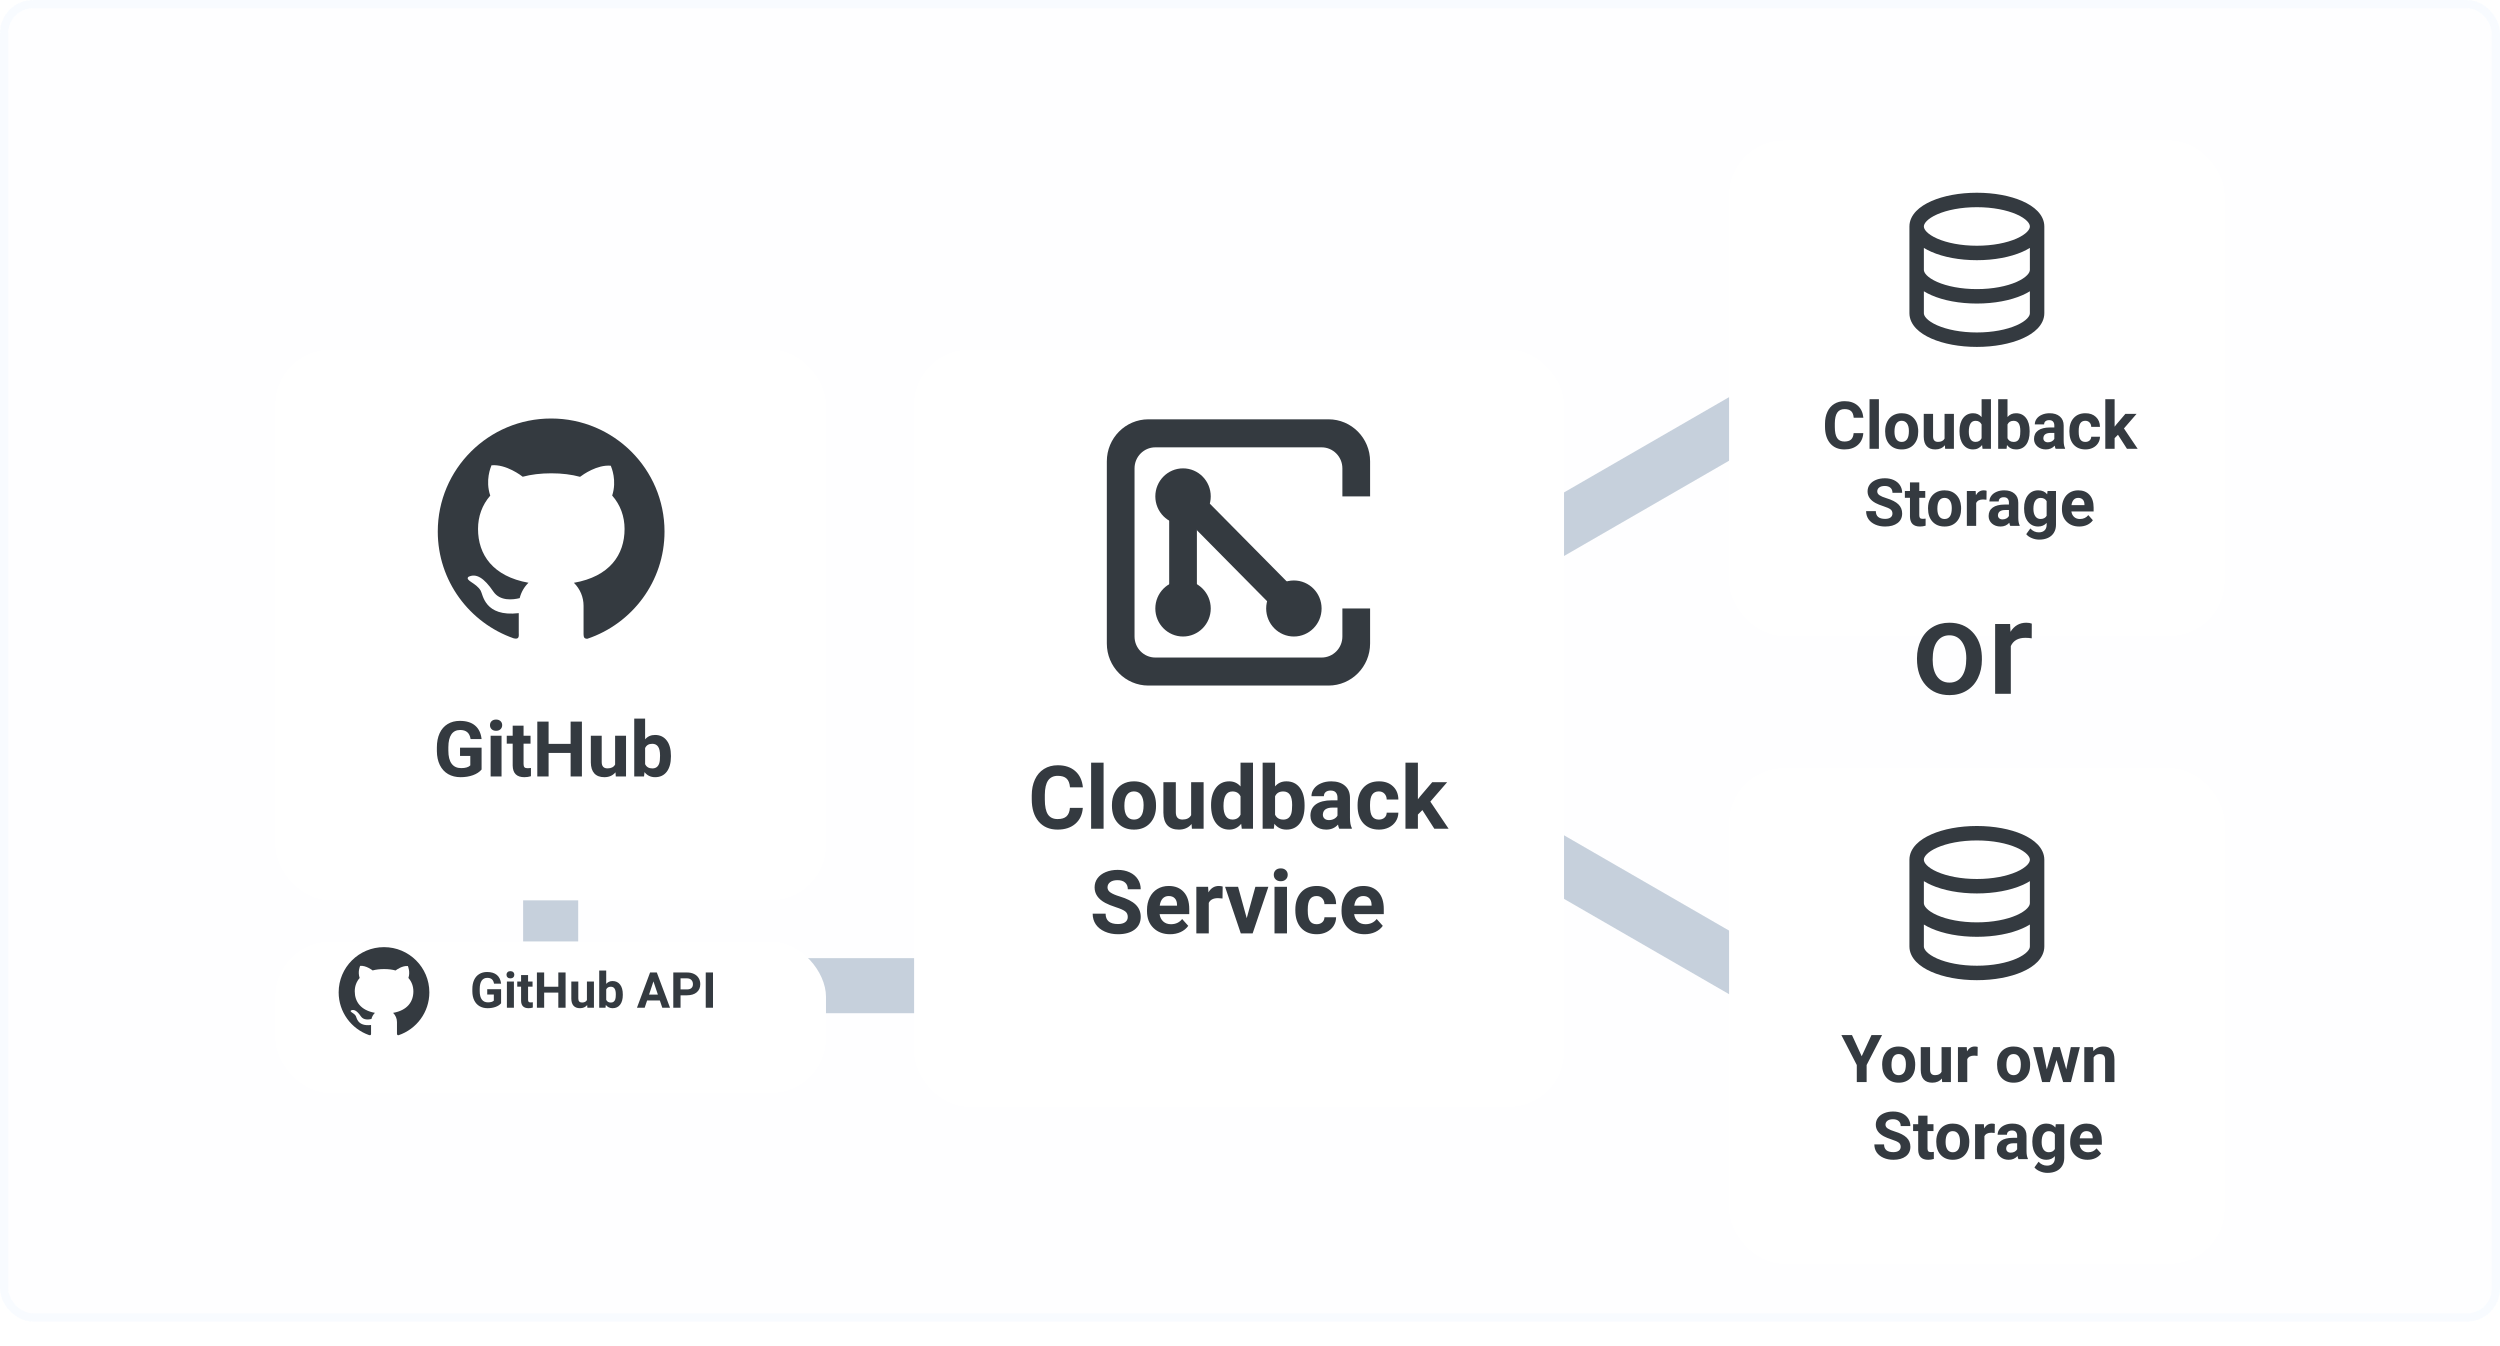 <svg width="908" height="489" viewBox="0 0 908 489" fill="none" xmlns="http://www.w3.org/2000/svg">
<rect opacity="0.25" width="908" height="480" rx="12" fill="white"/>
<g filter="url(#filter0_bi)">
<rect width="908" height="480" rx="12" fill="#F0F8FF" fill-opacity="0.1"/>
<rect x="1.5" y="1.5" width="905" height="477" rx="10.5" stroke="#F0F8FF" stroke-opacity="0.42" stroke-width="3"/>
</g>
<rect x="286" y="348.001" width="65" height="20" fill="#7B93AC" fill-opacity="0.42"/>
<rect x="557" y="297.001" width="120" height="20" transform="rotate(30 557 297.001)" fill="#7B93AC" fill-opacity="0.42"/>
<rect x="547" y="191.001" width="120" height="20" transform="rotate(-30 547 191.001)" fill="#7B93AC" fill-opacity="0.42"/>
<rect x="190" y="302.001" width="20" height="40" fill="#7B93AC" fill-opacity="0.42"/>
<g filter="url(#filter1_d)">
<rect x="628" y="264.001" width="180" height="180" rx="20" fill="white"/>
</g>
<path d="M676.168 383.626L679.719 375.938H683.562L677.961 386.813V393.001H674.387V386.813L668.785 375.938H672.641L676.168 383.626ZM683.598 386.544C683.598 385.286 683.84 384.165 684.324 383.181C684.809 382.196 685.504 381.435 686.41 380.896C687.324 380.356 688.383 380.087 689.586 380.087C691.297 380.087 692.691 380.61 693.77 381.657C694.855 382.704 695.461 384.126 695.586 385.923L695.609 386.79C695.609 388.735 695.066 390.298 693.98 391.478C692.895 392.649 691.438 393.235 689.609 393.235C687.781 393.235 686.32 392.649 685.227 391.478C684.141 390.306 683.598 388.712 683.598 386.696V386.544ZM686.984 386.79C686.984 387.993 687.211 388.915 687.664 389.556C688.117 390.188 688.766 390.505 689.609 390.505C690.43 390.505 691.07 390.192 691.531 389.567C691.992 388.935 692.223 387.927 692.223 386.544C692.223 385.364 691.992 384.45 691.531 383.802C691.07 383.153 690.422 382.829 689.586 382.829C688.758 382.829 688.117 383.153 687.664 383.802C687.211 384.442 686.984 385.438 686.984 386.79ZM705.289 391.712C704.453 392.728 703.297 393.235 701.82 393.235C700.461 393.235 699.422 392.845 698.703 392.063C697.992 391.282 697.629 390.138 697.613 388.63V380.321H701V388.513C701 389.833 701.602 390.493 702.805 390.493C703.953 390.493 704.742 390.095 705.172 389.298V380.321H708.57V393.001H705.383L705.289 391.712ZM718.25 383.497C717.789 383.435 717.383 383.403 717.031 383.403C715.75 383.403 714.91 383.837 714.512 384.704V393.001H711.125V380.321H714.324L714.418 381.833C715.098 380.669 716.039 380.087 717.242 380.087C717.617 380.087 717.969 380.138 718.297 380.239L718.25 383.497ZM725.34 386.544C725.34 385.286 725.582 384.165 726.066 383.181C726.551 382.196 727.246 381.435 728.152 380.896C729.066 380.356 730.125 380.087 731.328 380.087C733.039 380.087 734.434 380.61 735.512 381.657C736.598 382.704 737.203 384.126 737.328 385.923L737.352 386.79C737.352 388.735 736.809 390.298 735.723 391.478C734.637 392.649 733.18 393.235 731.352 393.235C729.523 393.235 728.062 392.649 726.969 391.478C725.883 390.306 725.34 388.712 725.34 386.696V386.544ZM728.727 386.79C728.727 387.993 728.953 388.915 729.406 389.556C729.859 390.188 730.508 390.505 731.352 390.505C732.172 390.505 732.812 390.192 733.273 389.567C733.734 388.935 733.965 387.927 733.965 386.544C733.965 385.364 733.734 384.45 733.273 383.802C732.812 383.153 732.164 382.829 731.328 382.829C730.5 382.829 729.859 383.153 729.406 383.802C728.953 384.442 728.727 385.438 728.727 386.79ZM750.465 388.396L752.129 380.321H755.398L752.164 393.001H749.328L746.926 385.021L744.523 393.001H741.699L738.465 380.321H741.734L743.387 388.384L745.707 380.321H748.156L750.465 388.396ZM760.203 380.321L760.309 381.786C761.215 380.653 762.43 380.087 763.953 380.087C765.297 380.087 766.297 380.481 766.953 381.271C767.609 382.06 767.945 383.239 767.961 384.81V393.001H764.574V384.892C764.574 384.173 764.418 383.653 764.105 383.333C763.793 383.005 763.273 382.841 762.547 382.841C761.594 382.841 760.879 383.247 760.402 384.06V393.001H757.016V380.321H760.203ZM690.324 416.524C690.324 415.86 690.09 415.353 689.621 415.001C689.152 414.642 688.309 414.267 687.09 413.876C685.871 413.478 684.906 413.087 684.195 412.704C682.258 411.657 681.289 410.247 681.289 408.474C681.289 407.552 681.547 406.731 682.062 406.013C682.586 405.286 683.332 404.72 684.301 404.313C685.277 403.907 686.371 403.704 687.582 403.704C688.801 403.704 689.887 403.927 690.84 404.372C691.793 404.81 692.531 405.431 693.055 406.235C693.586 407.04 693.852 407.954 693.852 408.978H690.336C690.336 408.196 690.09 407.591 689.598 407.161C689.105 406.724 688.414 406.505 687.523 406.505C686.664 406.505 685.996 406.688 685.52 407.056C685.043 407.415 684.805 407.892 684.805 408.485C684.805 409.04 685.082 409.505 685.637 409.88C686.199 410.255 687.023 410.606 688.109 410.935C690.109 411.536 691.566 412.282 692.48 413.173C693.395 414.063 693.852 415.173 693.852 416.501C693.852 417.978 693.293 419.138 692.176 419.981C691.059 420.817 689.555 421.235 687.664 421.235C686.352 421.235 685.156 420.997 684.078 420.521C683 420.036 682.176 419.376 681.605 418.54C681.043 417.704 680.762 416.735 680.762 415.634H684.289C684.289 417.517 685.414 418.458 687.664 418.458C688.5 418.458 689.152 418.29 689.621 417.954C690.09 417.61 690.324 417.134 690.324 416.524ZM700.074 405.204V408.321H702.242V410.806H700.074V417.134C700.074 417.603 700.164 417.938 700.344 418.142C700.523 418.345 700.867 418.446 701.375 418.446C701.75 418.446 702.082 418.419 702.371 418.364V420.931C701.707 421.134 701.023 421.235 700.32 421.235C697.945 421.235 696.734 420.036 696.688 417.638V410.806H694.836V408.321H696.688V405.204H700.074ZM703.25 414.544C703.25 413.286 703.492 412.165 703.977 411.181C704.461 410.196 705.156 409.435 706.062 408.896C706.977 408.356 708.035 408.087 709.238 408.087C710.949 408.087 712.344 408.61 713.422 409.657C714.508 410.704 715.113 412.126 715.238 413.923L715.262 414.79C715.262 416.735 714.719 418.298 713.633 419.478C712.547 420.649 711.09 421.235 709.262 421.235C707.434 421.235 705.973 420.649 704.879 419.478C703.793 418.306 703.25 416.712 703.25 414.696V414.544ZM706.637 414.79C706.637 415.993 706.863 416.915 707.316 417.556C707.77 418.188 708.418 418.505 709.262 418.505C710.082 418.505 710.723 418.192 711.184 417.567C711.645 416.935 711.875 415.927 711.875 414.544C711.875 413.364 711.645 412.45 711.184 411.802C710.723 411.153 710.074 410.829 709.238 410.829C708.41 410.829 707.77 411.153 707.316 411.802C706.863 412.442 706.637 413.438 706.637 414.79ZM724.473 411.497C724.012 411.435 723.605 411.403 723.254 411.403C721.973 411.403 721.133 411.837 720.734 412.704V421.001H717.348V408.321H720.547L720.641 409.833C721.32 408.669 722.262 408.087 723.465 408.087C723.84 408.087 724.191 408.138 724.52 408.239L724.473 411.497ZM733.109 421.001C732.953 420.696 732.84 420.317 732.77 419.864C731.949 420.778 730.883 421.235 729.57 421.235C728.328 421.235 727.297 420.876 726.477 420.157C725.664 419.438 725.258 418.532 725.258 417.438C725.258 416.095 725.754 415.063 726.746 414.345C727.746 413.626 729.188 413.263 731.07 413.255H732.629V412.528C732.629 411.942 732.477 411.474 732.172 411.122C731.875 410.771 731.402 410.595 730.754 410.595C730.184 410.595 729.734 410.731 729.406 411.005C729.086 411.278 728.926 411.653 728.926 412.13H725.539C725.539 411.396 725.766 410.716 726.219 410.091C726.672 409.466 727.312 408.978 728.141 408.626C728.969 408.267 729.898 408.087 730.93 408.087C732.492 408.087 733.73 408.481 734.645 409.271C735.566 410.052 736.027 411.153 736.027 412.575V418.071C736.035 419.274 736.203 420.185 736.531 420.802V421.001H733.109ZM730.309 418.646C730.809 418.646 731.27 418.536 731.691 418.317C732.113 418.091 732.426 417.79 732.629 417.415V415.235H731.363C729.668 415.235 728.766 415.821 728.656 416.993L728.645 417.192C728.645 417.614 728.793 417.962 729.09 418.235C729.387 418.509 729.793 418.646 730.309 418.646ZM738.137 414.567C738.137 412.622 738.598 411.056 739.52 409.868C740.449 408.681 741.699 408.087 743.27 408.087C744.66 408.087 745.742 408.563 746.516 409.517L746.656 408.321H749.727V420.579C749.727 421.688 749.473 422.653 748.965 423.474C748.465 424.294 747.758 424.919 746.844 425.349C745.93 425.778 744.859 425.993 743.633 425.993C742.703 425.993 741.797 425.806 740.914 425.431C740.031 425.063 739.363 424.587 738.91 424.001L740.41 421.938C741.254 422.884 742.277 423.356 743.48 423.356C744.379 423.356 745.078 423.114 745.578 422.63C746.078 422.153 746.328 421.474 746.328 420.591V419.911C745.547 420.794 744.52 421.235 743.246 421.235C741.723 421.235 740.488 420.642 739.543 419.454C738.605 418.259 738.137 416.677 738.137 414.708V414.567ZM741.523 414.813C741.523 415.962 741.754 416.864 742.215 417.521C742.676 418.169 743.309 418.493 744.113 418.493C745.145 418.493 745.883 418.106 746.328 417.333V412.001C745.875 411.228 745.145 410.841 744.137 410.841C743.324 410.841 742.684 411.173 742.215 411.837C741.754 412.501 741.523 413.493 741.523 414.813ZM758.176 421.235C756.316 421.235 754.801 420.665 753.629 419.524C752.465 418.384 751.883 416.864 751.883 414.966V414.638C751.883 413.364 752.129 412.228 752.621 411.228C753.113 410.22 753.809 409.446 754.707 408.907C755.613 408.36 756.645 408.087 757.801 408.087C759.535 408.087 760.898 408.634 761.891 409.728C762.891 410.821 763.391 412.372 763.391 414.38V415.763H755.316C755.426 416.591 755.754 417.255 756.301 417.755C756.855 418.255 757.555 418.505 758.398 418.505C759.703 418.505 760.723 418.032 761.457 417.087L763.121 418.95C762.613 419.669 761.926 420.231 761.059 420.638C760.191 421.036 759.23 421.235 758.176 421.235ZM757.789 410.829C757.117 410.829 756.57 411.056 756.148 411.509C755.734 411.962 755.469 412.61 755.352 413.454H760.062V413.185C760.047 412.435 759.844 411.856 759.453 411.45C759.062 411.036 758.508 410.829 757.789 410.829Z" fill="#343A40"/>
<g clip-path="url(#clip0)">
<path fill-rule="evenodd" clip-rule="evenodd" d="M698.75 312.251C698.75 311.785 698.953 311.138 699.737 310.326C700.532 309.496 701.809 308.632 703.587 307.848C707.146 306.283 712.239 305.251 718 305.251C723.764 305.251 728.857 306.283 732.41 307.848C734.194 308.632 735.469 309.493 736.263 310.322C737.047 311.138 737.25 311.785 737.25 312.251C737.25 312.716 737.047 313.364 736.263 314.176C735.469 315.005 734.191 315.87 732.413 316.654C728.854 318.218 723.761 319.251 718 319.251C712.236 319.251 707.143 318.218 703.59 316.654C701.806 315.87 700.532 315.009 699.737 314.179C698.953 313.364 698.75 312.716 698.75 312.251ZM693.5 312.251C693.5 310.06 694.522 308.173 695.95 306.686C697.371 305.209 699.296 304.001 701.477 303.042C705.838 301.121 711.683 300.001 718 300.001C724.317 300.001 730.163 301.121 734.527 303.042C736.704 304.001 738.629 305.212 740.05 306.682C741.478 308.173 742.5 310.06 742.5 312.251V343.751C742.5 345.942 741.478 347.828 740.05 349.316C738.629 350.793 736.704 352 734.523 352.959C730.166 354.881 724.321 356.001 718 356.001C711.683 356.001 705.838 354.881 701.477 352.959C699.296 352 697.371 350.789 695.95 349.319C694.522 347.828 693.5 345.942 693.5 343.751V312.251ZM698.75 328.001V320.035C699.594 320.56 700.51 321.036 701.477 321.459C705.838 323.381 711.683 324.501 718 324.501C724.317 324.501 730.163 323.381 734.527 321.459C735.49 321.036 736.407 320.56 737.25 320.035V328.001C737.25 328.466 737.047 329.114 736.263 329.926C735.469 330.755 734.191 331.62 732.413 332.404C728.854 333.968 723.761 335.001 718 335.001C712.236 335.001 707.143 333.968 703.59 332.404C701.806 331.62 700.532 330.759 699.737 329.929C698.953 329.114 698.75 328.466 698.75 328.001ZM698.75 335.788V343.751C698.75 344.216 698.953 344.864 699.737 345.676C700.532 346.505 701.809 347.37 703.587 348.154C707.143 349.718 712.236 350.751 718 350.751C723.764 350.751 728.857 349.718 732.41 348.154C734.194 347.37 735.469 346.509 736.263 345.679C737.047 344.864 737.25 344.216 737.25 343.751V335.788C736.407 336.313 735.49 336.786 734.527 337.209C730.163 339.131 724.317 340.251 718 340.251C711.683 340.251 705.838 339.131 701.477 337.209C700.535 336.8 699.624 336.326 698.75 335.788Z" fill="#343A40"/>
</g>
<g filter="url(#filter2_d)">
<rect x="628" y="36.001" width="180" height="180" rx="20" fill="white"/>
</g>
<path d="M676.754 157.317C676.621 159.153 675.941 160.599 674.715 161.653C673.496 162.708 671.887 163.235 669.887 163.235C667.699 163.235 665.977 162.501 664.719 161.032C663.469 159.556 662.844 157.532 662.844 154.962V153.919C662.844 152.278 663.133 150.833 663.711 149.583C664.289 148.333 665.113 147.376 666.184 146.712C667.262 146.04 668.512 145.704 669.934 145.704C671.902 145.704 673.488 146.231 674.691 147.286C675.895 148.341 676.59 149.821 676.777 151.728H673.262C673.176 150.626 672.867 149.829 672.336 149.337C671.812 148.837 671.012 148.587 669.934 148.587C668.762 148.587 667.883 149.009 667.297 149.853C666.719 150.688 666.422 151.989 666.406 153.755V155.044C666.406 156.888 666.684 158.235 667.238 159.087C667.801 159.938 668.684 160.364 669.887 160.364C670.973 160.364 671.781 160.118 672.312 159.626C672.852 159.126 673.16 158.356 673.238 157.317H676.754ZM682.414 163.001H679.016V145.001H682.414V163.001ZM684.688 156.544C684.688 155.286 684.93 154.165 685.414 153.181C685.898 152.196 686.594 151.435 687.5 150.896C688.414 150.356 689.473 150.087 690.676 150.087C692.387 150.087 693.781 150.61 694.859 151.657C695.945 152.704 696.551 154.126 696.676 155.923L696.699 156.79C696.699 158.735 696.156 160.298 695.07 161.478C693.984 162.649 692.527 163.235 690.699 163.235C688.871 163.235 687.41 162.649 686.316 161.478C685.23 160.306 684.688 158.712 684.688 156.696V156.544ZM688.074 156.79C688.074 157.993 688.301 158.915 688.754 159.556C689.207 160.188 689.855 160.505 690.699 160.505C691.52 160.505 692.16 160.192 692.621 159.567C693.082 158.935 693.312 157.927 693.312 156.544C693.312 155.364 693.082 154.45 692.621 153.802C692.16 153.153 691.512 152.829 690.676 152.829C689.848 152.829 689.207 153.153 688.754 153.802C688.301 154.442 688.074 155.438 688.074 156.79ZM706.379 161.712C705.543 162.728 704.387 163.235 702.91 163.235C701.551 163.235 700.512 162.845 699.793 162.063C699.082 161.282 698.719 160.138 698.703 158.63V150.321H702.09V158.513C702.09 159.833 702.691 160.493 703.895 160.493C705.043 160.493 705.832 160.095 706.262 159.298V150.321H709.66V163.001H706.473L706.379 161.712ZM711.688 156.567C711.688 154.591 712.129 153.017 713.012 151.845C713.902 150.673 715.117 150.087 716.656 150.087C717.891 150.087 718.91 150.548 719.715 151.47V145.001H723.113V163.001H720.055L719.891 161.653C719.047 162.708 717.961 163.235 716.633 163.235C715.141 163.235 713.941 162.649 713.035 161.478C712.137 160.298 711.688 158.661 711.688 156.567ZM715.074 156.813C715.074 158.001 715.281 158.911 715.695 159.544C716.109 160.177 716.711 160.493 717.5 160.493C718.547 160.493 719.285 160.052 719.715 159.169V154.165C719.293 153.282 718.562 152.841 717.523 152.841C715.891 152.841 715.074 154.165 715.074 156.813ZM737.164 156.778C737.164 158.81 736.73 160.396 735.863 161.536C734.996 162.669 733.785 163.235 732.23 163.235C730.855 163.235 729.758 162.708 728.938 161.653L728.785 163.001H725.738V145.001H729.125V151.458C729.906 150.544 730.934 150.087 732.207 150.087C733.754 150.087 734.965 150.657 735.84 151.798C736.723 152.931 737.164 154.528 737.164 156.591V156.778ZM733.777 156.532C733.777 155.251 733.574 154.317 733.168 153.731C732.762 153.138 732.156 152.841 731.352 152.841C730.273 152.841 729.531 153.282 729.125 154.165V159.169C729.539 160.06 730.289 160.505 731.375 160.505C732.469 160.505 733.188 159.966 733.531 158.888C733.695 158.372 733.777 157.587 733.777 156.532ZM746.609 163.001C746.453 162.696 746.34 162.317 746.27 161.864C745.449 162.778 744.383 163.235 743.07 163.235C741.828 163.235 740.797 162.876 739.977 162.157C739.164 161.438 738.758 160.532 738.758 159.438C738.758 158.095 739.254 157.063 740.246 156.345C741.246 155.626 742.688 155.263 744.57 155.255H746.129V154.528C746.129 153.942 745.977 153.474 745.672 153.122C745.375 152.771 744.902 152.595 744.254 152.595C743.684 152.595 743.234 152.731 742.906 153.005C742.586 153.278 742.426 153.653 742.426 154.13H739.039C739.039 153.396 739.266 152.716 739.719 152.091C740.172 151.466 740.812 150.978 741.641 150.626C742.469 150.267 743.398 150.087 744.43 150.087C745.992 150.087 747.23 150.481 748.145 151.271C749.066 152.052 749.527 153.153 749.527 154.575V160.071C749.535 161.274 749.703 162.185 750.031 162.802V163.001H746.609ZM743.809 160.646C744.309 160.646 744.77 160.536 745.191 160.317C745.613 160.091 745.926 159.79 746.129 159.415V157.235H744.863C743.168 157.235 742.266 157.821 742.156 158.993L742.145 159.192C742.145 159.614 742.293 159.962 742.59 160.235C742.887 160.509 743.293 160.646 743.809 160.646ZM757.402 160.505C758.027 160.505 758.535 160.333 758.926 159.989C759.316 159.646 759.52 159.188 759.535 158.618H762.711C762.703 159.478 762.469 160.267 762.008 160.985C761.547 161.696 760.914 162.251 760.109 162.649C759.312 163.04 758.43 163.235 757.461 163.235C755.648 163.235 754.219 162.661 753.172 161.513C752.125 160.356 751.602 158.763 751.602 156.731V156.509C751.602 154.556 752.121 152.997 753.16 151.833C754.199 150.669 755.625 150.087 757.438 150.087C759.023 150.087 760.293 150.54 761.246 151.446C762.207 152.345 762.695 153.544 762.711 155.044H759.535C759.52 154.388 759.316 153.856 758.926 153.45C758.535 153.036 758.02 152.829 757.379 152.829C756.59 152.829 755.992 153.118 755.586 153.696C755.188 154.267 754.988 155.196 754.988 156.485V156.837C754.988 158.142 755.188 159.079 755.586 159.649C755.984 160.22 756.59 160.505 757.402 160.505ZM769.25 157.915L768.031 159.134V163.001H764.645V145.001H768.031V154.974L768.688 154.13L771.934 150.321H776L771.418 155.606L776.398 163.001H772.508L769.25 157.915ZM687.336 186.524C687.336 185.86 687.102 185.353 686.633 185.001C686.164 184.642 685.32 184.267 684.102 183.876C682.883 183.478 681.918 183.087 681.207 182.704C679.27 181.657 678.301 180.247 678.301 178.474C678.301 177.552 678.559 176.731 679.074 176.013C679.598 175.286 680.344 174.72 681.312 174.313C682.289 173.907 683.383 173.704 684.594 173.704C685.812 173.704 686.898 173.927 687.852 174.372C688.805 174.81 689.543 175.431 690.066 176.235C690.598 177.04 690.863 177.954 690.863 178.978H687.348C687.348 178.196 687.102 177.591 686.609 177.161C686.117 176.724 685.426 176.505 684.535 176.505C683.676 176.505 683.008 176.688 682.531 177.056C682.055 177.415 681.816 177.892 681.816 178.485C681.816 179.04 682.094 179.505 682.648 179.88C683.211 180.255 684.035 180.606 685.121 180.935C687.121 181.536 688.578 182.282 689.492 183.173C690.406 184.063 690.863 185.173 690.863 186.501C690.863 187.978 690.305 189.138 689.188 189.981C688.07 190.817 686.566 191.235 684.676 191.235C683.363 191.235 682.168 190.997 681.09 190.521C680.012 190.036 679.188 189.376 678.617 188.54C678.055 187.704 677.773 186.735 677.773 185.634H681.301C681.301 187.517 682.426 188.458 684.676 188.458C685.512 188.458 686.164 188.29 686.633 187.954C687.102 187.61 687.336 187.134 687.336 186.524ZM697.086 175.204V178.321H699.254V180.806H697.086V187.134C697.086 187.603 697.176 187.938 697.355 188.142C697.535 188.345 697.879 188.446 698.387 188.446C698.762 188.446 699.094 188.419 699.383 188.364V190.931C698.719 191.134 698.035 191.235 697.332 191.235C694.957 191.235 693.746 190.036 693.699 187.638V180.806H691.848V178.321H693.699V175.204H697.086ZM700.262 184.544C700.262 183.286 700.504 182.165 700.988 181.181C701.473 180.196 702.168 179.435 703.074 178.896C703.988 178.356 705.047 178.087 706.25 178.087C707.961 178.087 709.355 178.61 710.434 179.657C711.52 180.704 712.125 182.126 712.25 183.923L712.273 184.79C712.273 186.735 711.73 188.298 710.645 189.478C709.559 190.649 708.102 191.235 706.273 191.235C704.445 191.235 702.984 190.649 701.891 189.478C700.805 188.306 700.262 186.712 700.262 184.696V184.544ZM703.648 184.79C703.648 185.993 703.875 186.915 704.328 187.556C704.781 188.188 705.43 188.505 706.273 188.505C707.094 188.505 707.734 188.192 708.195 187.567C708.656 186.935 708.887 185.927 708.887 184.544C708.887 183.364 708.656 182.45 708.195 181.802C707.734 181.153 707.086 180.829 706.25 180.829C705.422 180.829 704.781 181.153 704.328 181.802C703.875 182.442 703.648 183.438 703.648 184.79ZM721.484 181.497C721.023 181.435 720.617 181.403 720.266 181.403C718.984 181.403 718.145 181.837 717.746 182.704V191.001H714.359V178.321H717.559L717.652 179.833C718.332 178.669 719.273 178.087 720.477 178.087C720.852 178.087 721.203 178.138 721.531 178.239L721.484 181.497ZM730.121 191.001C729.965 190.696 729.852 190.317 729.781 189.864C728.961 190.778 727.895 191.235 726.582 191.235C725.34 191.235 724.309 190.876 723.488 190.157C722.676 189.438 722.27 188.532 722.27 187.438C722.27 186.095 722.766 185.063 723.758 184.345C724.758 183.626 726.199 183.263 728.082 183.255H729.641V182.528C729.641 181.942 729.488 181.474 729.184 181.122C728.887 180.771 728.414 180.595 727.766 180.595C727.195 180.595 726.746 180.731 726.418 181.005C726.098 181.278 725.938 181.653 725.938 182.13H722.551C722.551 181.396 722.777 180.716 723.23 180.091C723.684 179.466 724.324 178.978 725.152 178.626C725.98 178.267 726.91 178.087 727.941 178.087C729.504 178.087 730.742 178.481 731.656 179.271C732.578 180.052 733.039 181.153 733.039 182.575V188.071C733.047 189.274 733.215 190.185 733.543 190.802V191.001H730.121ZM727.32 188.646C727.82 188.646 728.281 188.536 728.703 188.317C729.125 188.091 729.438 187.79 729.641 187.415V185.235H728.375C726.68 185.235 725.777 185.821 725.668 186.993L725.656 187.192C725.656 187.614 725.805 187.962 726.102 188.235C726.398 188.509 726.805 188.646 727.32 188.646ZM735.148 184.567C735.148 182.622 735.609 181.056 736.531 179.868C737.461 178.681 738.711 178.087 740.281 178.087C741.672 178.087 742.754 178.563 743.527 179.517L743.668 178.321H746.738V190.579C746.738 191.688 746.484 192.653 745.977 193.474C745.477 194.294 744.77 194.919 743.855 195.349C742.941 195.778 741.871 195.993 740.645 195.993C739.715 195.993 738.809 195.806 737.926 195.431C737.043 195.063 736.375 194.587 735.922 194.001L737.422 191.938C738.266 192.884 739.289 193.356 740.492 193.356C741.391 193.356 742.09 193.114 742.59 192.63C743.09 192.153 743.34 191.474 743.34 190.591V189.911C742.559 190.794 741.531 191.235 740.258 191.235C738.734 191.235 737.5 190.642 736.555 189.454C735.617 188.259 735.148 186.677 735.148 184.708V184.567ZM738.535 184.813C738.535 185.962 738.766 186.864 739.227 187.521C739.688 188.169 740.32 188.493 741.125 188.493C742.156 188.493 742.895 188.106 743.34 187.333V182.001C742.887 181.228 742.156 180.841 741.148 180.841C740.336 180.841 739.695 181.173 739.227 181.837C738.766 182.501 738.535 183.493 738.535 184.813ZM755.188 191.235C753.328 191.235 751.812 190.665 750.641 189.524C749.477 188.384 748.895 186.864 748.895 184.966V184.638C748.895 183.364 749.141 182.228 749.633 181.228C750.125 180.22 750.82 179.446 751.719 178.907C752.625 178.36 753.656 178.087 754.812 178.087C756.547 178.087 757.91 178.634 758.902 179.728C759.902 180.821 760.402 182.372 760.402 184.38V185.763H752.328C752.438 186.591 752.766 187.255 753.312 187.755C753.867 188.255 754.566 188.505 755.41 188.505C756.715 188.505 757.734 188.032 758.469 187.087L760.133 188.95C759.625 189.669 758.938 190.231 758.07 190.638C757.203 191.036 756.242 191.235 755.188 191.235ZM754.801 180.829C754.129 180.829 753.582 181.056 753.16 181.509C752.746 181.962 752.48 182.61 752.363 183.454H757.074V183.185C757.059 182.435 756.855 181.856 756.465 181.45C756.074 181.036 755.52 180.829 754.801 180.829Z" fill="#343A40"/>
<g clip-path="url(#clip1)">
<path fill-rule="evenodd" clip-rule="evenodd" d="M698.75 82.251C698.75 81.785 698.953 81.138 699.737 80.326C700.532 79.496 701.809 78.632 703.587 77.848C707.146 76.284 712.239 75.251 718 75.251C723.764 75.251 728.857 76.284 732.41 77.848C734.194 78.632 735.469 79.493 736.263 80.323C737.047 81.138 737.25 81.785 737.25 82.251C737.25 82.716 737.047 83.364 736.263 84.176C735.469 85.005 734.191 85.87 732.413 86.654C728.854 88.219 723.761 89.251 718 89.251C712.236 89.251 707.143 88.219 703.59 86.654C701.806 85.87 700.532 85.009 699.737 84.18C698.953 83.364 698.75 82.716 698.75 82.251ZM693.5 82.251C693.5 80.06 694.522 78.174 695.95 76.686C697.371 75.209 699.296 74.001 701.477 73.043C705.838 71.121 711.683 70.001 718 70.001C724.317 70.001 730.163 71.121 734.527 73.043C736.704 74.001 738.629 75.213 740.05 76.683C741.478 78.174 742.5 80.06 742.5 82.251V113.751C742.5 115.942 741.478 117.828 740.05 119.316C738.629 120.793 736.704 122 734.523 122.959C730.166 124.881 724.321 126.001 718 126.001C711.683 126.001 705.838 124.881 701.477 122.959C699.296 122 697.371 120.789 695.95 119.319C694.522 117.828 693.5 115.942 693.5 113.751V82.251ZM698.75 98.001V90.035C699.594 90.56 700.51 91.036 701.477 91.46C705.838 93.381 711.683 94.501 718 94.501C724.317 94.501 730.163 93.381 734.527 91.46C735.49 91.036 736.407 90.56 737.25 90.035V98.001C737.25 98.466 737.047 99.114 736.263 99.926C735.469 100.755 734.191 101.62 732.413 102.404C728.854 103.968 723.761 105.001 718 105.001C712.236 105.001 707.143 103.968 703.59 102.404C701.806 101.62 700.532 100.759 699.737 99.93C698.953 99.114 698.75 98.466 698.75 98.001ZM698.75 105.788V113.751C698.75 114.216 698.953 114.864 699.737 115.676C700.532 116.505 701.809 117.37 703.587 118.154C707.143 119.718 712.236 120.751 718 120.751C723.764 120.751 728.857 119.718 732.41 118.154C734.194 117.37 735.469 116.509 736.263 115.679C737.047 114.864 737.25 114.216 737.25 113.751V105.788C736.407 106.313 735.49 106.786 734.527 107.209C730.163 109.131 724.317 110.251 718 110.251C711.683 110.251 705.838 109.131 701.477 107.209C700.535 106.8 699.624 106.326 698.75 105.788Z" fill="#343A40"/>
</g>
<g filter="url(#filter3_d)">
<rect x="332" y="112.002" width="236.056" height="275" rx="20" fill="white"/>
</g>
<path d="M429.679 190.466C435.238 190.466 439.744 185.909 439.744 180.287C439.744 174.665 435.238 170.108 429.679 170.108C424.12 170.108 419.614 174.665 419.614 180.287C419.614 185.909 424.12 190.466 429.679 190.466Z" fill="#343A40"/>
<path d="M429.679 231.183C435.238 231.183 439.744 226.626 439.744 221.004C439.744 215.382 435.238 210.825 429.679 210.825C424.12 210.825 419.614 215.382 419.614 221.004C419.614 226.626 424.12 231.183 429.679 231.183Z" fill="#343A40"/>
<path d="M469.939 231.183C475.498 231.183 480.004 226.626 480.004 221.004C480.004 215.382 475.498 210.825 469.939 210.825C464.38 210.825 459.874 215.382 459.874 221.004C459.874 226.626 464.38 231.183 469.939 231.183Z" fill="#343A40"/>
<path d="M424.646 180.287H434.711V221.004H424.646V180.287Z" fill="#343A40"/>
<path d="M424.646 182.395L431.763 175.197L472.686 216.585L465.569 223.783L424.646 182.395Z" fill="#343A40"/>
<path d="M402 167.563C402 159.13 408.759 152.294 417.098 152.294H482.52C490.858 152.294 497.618 159.13 497.618 167.563V180.287H487.553V170.108C487.553 165.891 484.173 162.473 480.004 162.473H419.614C415.445 162.473 412.065 165.891 412.065 170.108V231.183C412.065 235.4 415.445 238.818 419.614 238.818H480.004C484.173 238.818 487.553 235.4 487.553 231.183V221.004H497.618V233.728C497.618 242.161 490.858 248.997 482.52 248.997H417.098C408.759 248.997 402 242.161 402 233.728V167.563Z" fill="#343A40"/>
<path d="M393.277 293.424C393.1 295.872 392.194 297.799 390.559 299.205C388.934 300.611 386.788 301.314 384.121 301.314C381.205 301.314 378.908 300.335 377.231 298.377C375.564 296.408 374.731 293.71 374.731 290.283V288.893C374.731 286.705 375.116 284.778 375.887 283.111C376.658 281.445 377.757 280.169 379.184 279.283C380.621 278.387 382.288 277.939 384.184 277.939C386.809 277.939 388.923 278.643 390.527 280.049C392.132 281.455 393.059 283.429 393.309 285.971H388.621C388.507 284.502 388.095 283.439 387.387 282.783C386.689 282.117 385.621 281.783 384.184 281.783C382.621 281.783 381.449 282.346 380.668 283.471C379.897 284.585 379.501 286.32 379.481 288.674V290.393C379.481 292.851 379.85 294.648 380.59 295.783C381.34 296.919 382.517 297.486 384.121 297.486C385.569 297.486 386.647 297.158 387.356 296.502C388.074 295.835 388.486 294.809 388.59 293.424H393.277ZM400.824 301.002H396.293V277.002H400.824V301.002ZM403.856 292.393C403.856 290.715 404.178 289.221 404.824 287.908C405.47 286.596 406.397 285.58 407.606 284.861C408.824 284.143 410.236 283.783 411.84 283.783C414.121 283.783 415.981 284.481 417.418 285.877C418.866 287.273 419.673 289.169 419.84 291.564L419.871 292.721C419.871 295.314 419.147 297.398 417.699 298.971C416.251 300.533 414.309 301.314 411.871 301.314C409.434 301.314 407.486 300.533 406.027 298.971C404.58 297.408 403.856 295.283 403.856 292.596V292.393ZM408.371 292.721C408.371 294.325 408.673 295.554 409.277 296.408C409.882 297.252 410.746 297.674 411.871 297.674C412.965 297.674 413.819 297.257 414.434 296.424C415.048 295.58 415.356 294.236 415.356 292.393C415.356 290.82 415.048 289.601 414.434 288.736C413.819 287.872 412.955 287.439 411.84 287.439C410.736 287.439 409.882 287.872 409.277 288.736C408.673 289.59 408.371 290.919 408.371 292.721ZM432.777 299.283C431.663 300.637 430.121 301.314 428.152 301.314C426.34 301.314 424.955 300.794 423.996 299.752C423.048 298.71 422.564 297.184 422.543 295.174V284.096H427.059V295.018C427.059 296.778 427.861 297.658 429.465 297.658C430.996 297.658 432.048 297.127 432.621 296.064V284.096H437.152V301.002H432.902L432.777 299.283ZM439.856 292.424C439.856 289.788 440.444 287.689 441.621 286.127C442.809 284.564 444.428 283.783 446.481 283.783C448.126 283.783 449.486 284.398 450.559 285.627V277.002H455.09V301.002H451.012L450.793 299.205C449.668 300.611 448.22 301.314 446.449 301.314C444.46 301.314 442.861 300.533 441.652 298.971C440.455 297.398 439.856 295.215 439.856 292.424ZM444.371 292.752C444.371 294.335 444.647 295.549 445.199 296.393C445.751 297.236 446.553 297.658 447.606 297.658C449.001 297.658 449.986 297.07 450.559 295.893V289.221C449.996 288.044 449.022 287.455 447.637 287.455C445.46 287.455 444.371 289.221 444.371 292.752ZM473.824 292.705C473.824 295.413 473.246 297.528 472.09 299.049C470.934 300.559 469.319 301.314 467.246 301.314C465.413 301.314 463.949 300.611 462.856 299.205L462.652 301.002H458.59V277.002H463.106V285.611C464.147 284.393 465.517 283.783 467.215 283.783C469.277 283.783 470.892 284.544 472.059 286.064C473.236 287.575 473.824 289.705 473.824 292.455V292.705ZM469.309 292.377C469.309 290.669 469.038 289.424 468.496 288.643C467.955 287.851 467.147 287.455 466.074 287.455C464.637 287.455 463.647 288.044 463.106 289.221V295.893C463.658 297.08 464.658 297.674 466.106 297.674C467.564 297.674 468.522 296.955 468.981 295.518C469.199 294.83 469.309 293.783 469.309 292.377ZM486.418 301.002C486.21 300.596 486.059 300.09 485.965 299.486C484.871 300.705 483.449 301.314 481.699 301.314C480.043 301.314 478.668 300.835 477.574 299.877C476.491 298.919 475.949 297.71 475.949 296.252C475.949 294.46 476.611 293.085 477.934 292.127C479.267 291.169 481.189 290.684 483.699 290.674H485.777V289.705C485.777 288.924 485.574 288.299 485.168 287.83C484.772 287.361 484.142 287.127 483.277 287.127C482.517 287.127 481.918 287.309 481.481 287.674C481.053 288.038 480.84 288.538 480.84 289.174H476.324C476.324 288.195 476.626 287.288 477.231 286.455C477.835 285.622 478.689 284.971 479.793 284.502C480.897 284.023 482.137 283.783 483.512 283.783C485.595 283.783 487.246 284.309 488.465 285.361C489.694 286.403 490.309 287.872 490.309 289.768V297.096C490.319 298.7 490.543 299.913 490.981 300.736V301.002H486.418ZM482.684 297.861C483.35 297.861 483.965 297.715 484.527 297.424C485.09 297.122 485.507 296.721 485.777 296.221V293.314H484.09C481.83 293.314 480.626 294.096 480.481 295.658L480.465 295.924C480.465 296.486 480.663 296.95 481.059 297.314C481.455 297.679 481.996 297.861 482.684 297.861ZM500.809 297.674C501.642 297.674 502.319 297.445 502.84 296.986C503.361 296.528 503.632 295.919 503.652 295.158H507.887C507.876 296.304 507.564 297.356 506.949 298.314C506.335 299.262 505.491 300.002 504.418 300.533C503.356 301.054 502.178 301.314 500.887 301.314C498.47 301.314 496.564 300.549 495.168 299.018C493.772 297.476 493.074 295.351 493.074 292.643V292.346C493.074 289.742 493.767 287.663 495.152 286.111C496.538 284.559 498.439 283.783 500.856 283.783C502.97 283.783 504.663 284.387 505.934 285.596C507.215 286.794 507.866 288.393 507.887 290.393H503.652C503.632 289.518 503.361 288.809 502.84 288.268C502.319 287.715 501.632 287.439 500.777 287.439C499.725 287.439 498.928 287.825 498.387 288.596C497.856 289.356 497.59 290.596 497.59 292.314V292.783C497.59 294.523 497.856 295.773 498.387 296.533C498.918 297.294 499.725 297.674 500.809 297.674ZM516.606 294.221L514.981 295.846V301.002H510.465V277.002H514.981V290.299L515.856 289.174L520.184 284.096H525.606L519.496 291.143L526.137 301.002H520.949L516.606 294.221ZM409.606 333.033C409.606 332.148 409.293 331.471 408.668 331.002C408.043 330.523 406.918 330.023 405.293 329.502C403.668 328.971 402.382 328.45 401.434 327.939C398.85 326.544 397.559 324.663 397.559 322.299C397.559 321.07 397.902 319.976 398.59 319.018C399.288 318.049 400.283 317.294 401.574 316.752C402.876 316.21 404.335 315.939 405.949 315.939C407.574 315.939 409.022 316.236 410.293 316.83C411.564 317.413 412.548 318.242 413.246 319.314C413.955 320.387 414.309 321.606 414.309 322.971H409.621C409.621 321.929 409.293 321.122 408.637 320.549C407.981 319.965 407.059 319.674 405.871 319.674C404.725 319.674 403.835 319.919 403.199 320.408C402.564 320.887 402.246 321.523 402.246 322.314C402.246 323.054 402.616 323.674 403.356 324.174C404.106 324.674 405.205 325.143 406.652 325.58C409.319 326.382 411.262 327.377 412.481 328.564C413.699 329.752 414.309 331.231 414.309 333.002C414.309 334.971 413.564 336.518 412.074 337.643C410.585 338.757 408.58 339.314 406.059 339.314C404.309 339.314 402.715 338.997 401.277 338.361C399.84 337.715 398.741 336.835 397.981 335.721C397.231 334.606 396.856 333.314 396.856 331.846H401.559C401.559 334.356 403.059 335.611 406.059 335.611C407.173 335.611 408.043 335.387 408.668 334.939C409.293 334.481 409.606 333.846 409.606 333.033ZM424.981 339.314C422.501 339.314 420.481 338.554 418.918 337.033C417.366 335.512 416.59 333.486 416.59 330.955V330.518C416.59 328.82 416.918 327.304 417.574 325.971C418.231 324.627 419.158 323.596 420.356 322.877C421.564 322.148 422.939 321.783 424.481 321.783C426.793 321.783 428.611 322.512 429.934 323.971C431.267 325.429 431.934 327.497 431.934 330.174V332.018H421.168C421.314 333.122 421.751 334.007 422.481 334.674C423.22 335.34 424.152 335.674 425.277 335.674C427.017 335.674 428.376 335.044 429.356 333.783L431.574 336.268C430.897 337.226 429.981 337.976 428.824 338.518C427.668 339.049 426.387 339.314 424.981 339.314ZM424.465 325.439C423.569 325.439 422.84 325.742 422.277 326.346C421.725 326.95 421.371 327.814 421.215 328.939H427.496V328.58C427.475 327.58 427.205 326.809 426.684 326.268C426.163 325.715 425.423 325.439 424.465 325.439ZM444.012 326.33C443.397 326.247 442.856 326.205 442.387 326.205C440.678 326.205 439.559 326.783 439.027 327.939V339.002H434.512V322.096H438.777L438.902 324.111C439.809 322.559 441.064 321.783 442.668 321.783C443.168 321.783 443.637 321.851 444.074 321.986L444.012 326.33ZM452.809 333.486L455.949 322.096H460.668L454.965 339.002H450.652L444.949 322.096H449.668L452.809 333.486ZM467.434 339.002H462.902V322.096H467.434V339.002ZM462.637 317.721C462.637 317.044 462.861 316.486 463.309 316.049C463.767 315.611 464.387 315.393 465.168 315.393C465.939 315.393 466.553 315.611 467.012 316.049C467.47 316.486 467.699 317.044 467.699 317.721C467.699 318.408 467.465 318.971 466.996 319.408C466.538 319.846 465.928 320.064 465.168 320.064C464.408 320.064 463.793 319.846 463.324 319.408C462.866 318.971 462.637 318.408 462.637 317.721ZM478.199 335.674C479.033 335.674 479.71 335.445 480.231 334.986C480.751 334.528 481.022 333.919 481.043 333.158H485.277C485.267 334.304 484.955 335.356 484.34 336.314C483.725 337.262 482.882 338.002 481.809 338.533C480.746 339.054 479.569 339.314 478.277 339.314C475.861 339.314 473.955 338.549 472.559 337.018C471.163 335.476 470.465 333.351 470.465 330.643V330.346C470.465 327.742 471.158 325.663 472.543 324.111C473.928 322.559 475.83 321.783 478.246 321.783C480.361 321.783 482.053 322.387 483.324 323.596C484.606 324.794 485.257 326.393 485.277 328.393H481.043C481.022 327.518 480.751 326.809 480.231 326.268C479.71 325.715 479.022 325.439 478.168 325.439C477.116 325.439 476.319 325.825 475.777 326.596C475.246 327.356 474.981 328.596 474.981 330.314V330.783C474.981 332.523 475.246 333.773 475.777 334.533C476.309 335.294 477.116 335.674 478.199 335.674ZM495.637 339.314C493.158 339.314 491.137 338.554 489.574 337.033C488.022 335.512 487.246 333.486 487.246 330.955V330.518C487.246 328.82 487.574 327.304 488.231 325.971C488.887 324.627 489.814 323.596 491.012 322.877C492.22 322.148 493.595 321.783 495.137 321.783C497.449 321.783 499.267 322.512 500.59 323.971C501.923 325.429 502.59 327.497 502.59 330.174V332.018H491.824C491.97 333.122 492.408 334.007 493.137 334.674C493.876 335.34 494.809 335.674 495.934 335.674C497.673 335.674 499.033 335.044 500.012 333.783L502.231 336.268C501.553 337.226 500.637 337.976 499.481 338.518C498.324 339.049 497.043 339.314 495.637 339.314ZM495.121 325.439C494.225 325.439 493.496 325.742 492.934 326.346C492.382 326.95 492.027 327.814 491.871 328.939H498.152V328.58C498.132 327.58 497.861 326.809 497.34 326.268C496.819 325.715 496.08 325.439 495.121 325.439Z" fill="#343A40"/>
<g filter="url(#filter4_d)">
<rect x="100" y="112.001" width="200" height="200" rx="20" fill="white"/>
</g>
<path d="M200.181 152.001C177.428 151.992 159 170.371 159 193.057C159 210.996 170.528 226.245 186.583 231.845C188.745 232.387 188.414 230.853 188.414 229.807V222.692C175.929 224.152 175.423 215.907 174.586 214.53C172.893 211.648 168.89 210.913 170.087 209.536C172.929 208.076 175.828 209.903 179.186 214.852C181.615 218.441 186.353 217.835 188.754 217.239C189.279 215.081 190.401 213.153 191.947 211.657C179.011 209.343 173.619 201.466 173.619 192.102C173.619 187.558 175.119 183.38 178.063 180.011C176.186 174.457 178.238 169.701 178.514 168.994C183.86 168.517 189.417 172.813 189.849 173.153C192.885 172.336 196.354 171.905 200.236 171.905C204.137 171.905 207.615 172.354 210.679 173.181C211.718 172.391 216.871 168.701 221.839 169.15C222.106 169.857 224.111 174.503 222.345 179.984C225.326 183.362 226.844 187.576 226.844 192.13C226.844 201.512 221.416 209.398 208.443 211.675C209.554 212.765 210.436 214.066 211.038 215.5C211.64 216.935 211.95 218.474 211.948 220.029V230.358C212.022 231.184 211.948 232.001 213.328 232.001C229.622 226.52 241.353 211.161 241.353 193.066C241.353 170.371 222.915 152.001 200.181 152.001Z" fill="#343A40"/>
<path d="M174.914 279.485C174.176 280.369 173.132 281.058 171.783 281.55C170.434 282.033 168.939 282.274 167.299 282.274C165.576 282.274 164.063 281.901 162.76 281.153C161.465 280.397 160.463 279.303 159.752 277.872C159.05 276.441 158.69 274.759 158.672 272.827V271.474C158.672 269.487 159.005 267.769 159.67 266.319C160.344 264.861 161.311 263.749 162.568 262.983C163.835 262.209 165.316 261.821 167.012 261.821C169.372 261.821 171.218 262.386 172.549 263.517C173.88 264.638 174.668 266.274 174.914 268.425H170.922C170.74 267.285 170.334 266.451 169.705 265.923C169.085 265.394 168.229 265.13 167.135 265.13C165.74 265.13 164.678 265.654 163.949 266.702C163.22 267.75 162.851 269.309 162.842 271.378V272.649C162.842 274.737 163.238 276.313 164.031 277.38C164.824 278.446 165.986 278.979 167.518 278.979C169.058 278.979 170.156 278.651 170.812 277.995V274.563H167.08V271.542H174.914V279.485ZM182.16 282.001H178.195V267.208H182.16V282.001ZM177.963 263.38C177.963 262.787 178.159 262.3 178.551 261.917C178.952 261.534 179.494 261.343 180.178 261.343C180.852 261.343 181.39 261.534 181.791 261.917C182.192 262.3 182.393 262.787 182.393 263.38C182.393 263.981 182.188 264.474 181.777 264.856C181.376 265.239 180.843 265.431 180.178 265.431C179.512 265.431 178.975 265.239 178.564 264.856C178.163 264.474 177.963 263.981 177.963 263.38ZM190.158 263.571V267.208H192.688V270.106H190.158V277.489C190.158 278.036 190.263 278.428 190.473 278.665C190.682 278.902 191.083 279.021 191.676 279.021C192.113 279.021 192.501 278.989 192.838 278.925V281.919C192.063 282.156 191.266 282.274 190.445 282.274C187.674 282.274 186.262 280.875 186.207 278.077V270.106H184.047V267.208H186.207V263.571H190.158ZM211.35 282.001H207.248V273.47H199.25V282.001H195.148V262.095H199.25V270.161H207.248V262.095H211.35V282.001ZM223.545 280.497C222.57 281.682 221.221 282.274 219.498 282.274C217.912 282.274 216.7 281.819 215.861 280.907C215.032 279.996 214.608 278.66 214.59 276.901V267.208H218.541V276.765C218.541 278.305 219.243 279.075 220.646 279.075C221.986 279.075 222.907 278.61 223.408 277.681V267.208H227.373V282.001H223.654L223.545 280.497ZM243.684 274.741C243.684 277.111 243.178 278.961 242.166 280.292C241.154 281.614 239.742 282.274 237.928 282.274C236.324 282.274 235.043 281.659 234.086 280.429L233.908 282.001H230.354V261.001H234.305V268.534C235.216 267.468 236.415 266.935 237.9 266.935C239.705 266.935 241.118 267.6 242.139 268.931C243.169 270.252 243.684 272.116 243.684 274.522V274.741ZM239.732 274.454C239.732 272.959 239.495 271.87 239.021 271.187C238.548 270.494 237.841 270.147 236.902 270.147C235.645 270.147 234.779 270.662 234.305 271.692V277.53C234.788 278.569 235.663 279.089 236.93 279.089C238.206 279.089 239.044 278.46 239.445 277.202C239.637 276.601 239.732 275.685 239.732 274.454Z" fill="#343A40"/>
<g filter="url(#filter5_d)">
<rect x="100" y="332.002" width="200" height="55" rx="20" fill="white"/>
</g>
<path d="M139.472 344.002C130.371 343.998 123 351.35 123 360.424C123 367.6 127.611 373.699 134.033 375.94C134.898 376.156 134.765 375.543 134.765 375.124V372.278C129.772 372.862 129.569 369.564 129.234 369.014C128.557 367.861 126.956 367.567 127.435 367.016C128.572 366.432 129.731 367.163 131.074 369.142C132.046 370.578 133.941 370.336 134.902 370.097C135.111 369.234 135.56 368.463 136.179 367.864C131.004 366.939 128.848 363.788 128.848 360.042C128.848 358.225 129.448 356.554 130.625 355.206C129.875 352.984 130.695 351.082 130.806 350.799C132.944 350.608 135.167 352.327 135.34 352.463C136.554 352.136 137.941 351.963 139.495 351.963C141.055 351.963 142.446 352.143 143.671 352.474C144.087 352.158 146.148 350.682 148.136 350.862C148.242 351.144 149.045 353.003 148.338 355.195C149.53 356.546 150.138 358.232 150.138 360.053C150.138 363.806 147.966 366.961 142.777 367.872C143.222 368.308 143.575 368.828 143.815 369.402C144.056 369.975 144.18 370.591 144.179 371.213V375.345C144.209 375.675 144.179 376.002 144.731 376.002C151.249 373.81 155.941 367.666 155.941 360.428C155.941 351.35 148.566 344.002 139.472 344.002Z" fill="#343A40"/>
<path d="M181.996 364.385C181.521 364.953 180.851 365.396 179.983 365.712C179.116 366.022 178.155 366.178 177.101 366.178C175.993 366.178 175.021 365.938 174.183 365.457C173.351 364.971 172.706 364.268 172.249 363.348C171.798 362.428 171.566 361.347 171.555 360.104V359.234C171.555 357.957 171.769 356.853 172.196 355.921C172.63 354.983 173.251 354.269 174.06 353.776C174.874 353.278 175.826 353.029 176.916 353.029C178.434 353.029 179.62 353.393 180.476 354.119C181.331 354.84 181.838 355.892 181.996 357.274H179.43C179.312 356.542 179.052 356.006 178.647 355.666C178.249 355.326 177.698 355.156 176.995 355.156C176.099 355.156 175.416 355.493 174.947 356.167C174.479 356.841 174.241 357.843 174.235 359.173V359.99C174.235 361.332 174.49 362.346 175 363.031C175.51 363.717 176.257 364.06 177.241 364.06C178.231 364.06 178.938 363.849 179.359 363.427V361.221H176.96V359.278H181.996V364.385ZM186.654 366.002H184.105V356.492H186.654V366.002ZM183.956 354.031C183.956 353.65 184.082 353.337 184.334 353.091C184.592 352.845 184.94 352.722 185.38 352.722C185.813 352.722 186.159 352.845 186.417 353.091C186.675 353.337 186.804 353.65 186.804 354.031C186.804 354.418 186.672 354.734 186.408 354.98C186.15 355.227 185.808 355.35 185.38 355.35C184.952 355.35 184.606 355.227 184.343 354.98C184.085 354.734 183.956 354.418 183.956 354.031ZM191.796 354.154V356.492H193.422V358.355H191.796V363.102C191.796 363.453 191.863 363.705 191.998 363.857C192.133 364.01 192.391 364.086 192.771 364.086C193.053 364.086 193.302 364.065 193.519 364.024V365.949C193.021 366.102 192.508 366.178 191.98 366.178C190.199 366.178 189.291 365.278 189.256 363.479V358.355H187.867V356.492H189.256V354.154H191.796ZM205.419 366.002H202.782V360.518H197.641V366.002H195.004V353.205H197.641V358.391H202.782V353.205H205.419V366.002ZM213.259 365.035C212.632 365.797 211.765 366.178 210.657 366.178C209.638 366.178 208.858 365.885 208.319 365.299C207.786 364.713 207.514 363.854 207.502 362.724V356.492H210.042V362.636C210.042 363.626 210.493 364.121 211.396 364.121C212.257 364.121 212.849 363.822 213.171 363.225V356.492H215.72V366.002H213.329L213.259 365.035ZM226.205 361.335C226.205 362.858 225.88 364.048 225.229 364.903C224.579 365.753 223.671 366.178 222.505 366.178C221.474 366.178 220.65 365.782 220.035 364.991L219.921 366.002H217.636V352.502H220.176V357.345C220.762 356.659 221.532 356.316 222.487 356.316C223.647 356.316 224.556 356.744 225.212 357.6C225.874 358.449 226.205 359.647 226.205 361.194V361.335ZM223.665 361.15C223.665 360.189 223.513 359.489 223.208 359.05C222.903 358.604 222.449 358.382 221.846 358.382C221.037 358.382 220.48 358.713 220.176 359.375V363.128C220.486 363.796 221.049 364.13 221.863 364.13C222.684 364.13 223.223 363.726 223.48 362.917C223.604 362.53 223.665 361.941 223.665 361.15ZM239.652 363.365H235.029L234.15 366.002H231.347L236.11 353.205H238.554L243.344 366.002H240.54L239.652 363.365ZM235.741 361.229H238.94L237.332 356.439L235.741 361.229ZM247.176 361.493V366.002H244.539V353.205H249.531C250.492 353.205 251.336 353.381 252.062 353.732C252.795 354.084 253.357 354.585 253.75 355.235C254.143 355.88 254.339 356.615 254.339 357.441C254.339 358.695 253.908 359.686 253.047 360.412C252.191 361.133 251.005 361.493 249.487 361.493H247.176ZM247.176 359.357H249.531C250.229 359.357 250.759 359.193 251.122 358.865C251.491 358.537 251.676 358.068 251.676 357.459C251.676 356.832 251.491 356.325 251.122 355.938C250.753 355.552 250.243 355.353 249.593 355.341H247.176V359.357ZM258.962 366.002H256.325V353.205H258.962V366.002Z" fill="#343A40"/>
<path d="M696.25 239.086C696.25 236.602 696.742 234.367 697.727 232.383C698.711 230.383 700.094 228.852 701.875 227.789C703.656 226.711 705.703 226.172 708.016 226.172C711.438 226.172 714.211 227.273 716.336 229.477C718.477 231.68 719.633 234.602 719.805 238.242L719.828 239.578C719.828 242.078 719.344 244.312 718.375 246.281C717.422 248.25 716.047 249.773 714.25 250.852C712.469 251.93 710.406 252.469 708.062 252.469C704.484 252.469 701.617 251.281 699.461 248.906C697.32 246.516 696.25 243.336 696.25 239.367V239.086ZM701.945 239.578C701.945 242.188 702.484 244.234 703.562 245.719C704.641 247.188 706.141 247.922 708.062 247.922C709.984 247.922 711.477 247.172 712.539 245.672C713.617 244.172 714.156 241.977 714.156 239.086C714.156 236.523 713.602 234.492 712.492 232.992C711.398 231.492 709.906 230.742 708.016 230.742C706.156 230.742 704.68 231.484 703.586 232.969C702.492 234.438 701.945 236.641 701.945 239.578ZM737.922 231.844C737.172 231.719 736.398 231.656 735.602 231.656C732.992 231.656 731.234 232.656 730.328 234.656V252H724.633V226.641H730.07L730.211 229.477C731.586 227.273 733.492 226.172 735.93 226.172C736.742 226.172 737.414 226.281 737.945 226.5L737.922 231.844Z" fill="#343A40"/>
<defs>
<filter id="filter0_bi" x="-30" y="-30" width="968" height="540" filterUnits="userSpaceOnUse" color-interpolation-filters="sRGB">
<feFlood flood-opacity="0" result="BackgroundImageFix"/>
<feGaussianBlur in="BackgroundImage" stdDeviation="15"/>
<feComposite in2="SourceAlpha" operator="in" result="effect1_backgroundBlur"/>
<feBlend mode="normal" in="SourceGraphic" in2="effect1_backgroundBlur" result="shape"/>
<feColorMatrix in="SourceAlpha" type="matrix" values="0 0 0 0 0 0 0 0 0 0 0 0 0 0 0 0 0 0 127 0" result="hardAlpha"/>
<feOffset/>
<feGaussianBlur stdDeviation="10"/>
<feComposite in2="hardAlpha" operator="arithmetic" k2="-1" k3="1"/>
<feColorMatrix type="matrix" values="0 0 0 0 1 0 0 0 0 1 0 0 0 0 1 0 0 0 1 0"/>
<feBlend mode="normal" in2="shape" result="effect2_innerShadow"/>
</filter>
<filter id="filter1_d" x="598" y="249.001" width="240" height="240" filterUnits="userSpaceOnUse" color-interpolation-filters="sRGB">
<feFlood flood-opacity="0" result="BackgroundImageFix"/>
<feColorMatrix in="SourceAlpha" type="matrix" values="0 0 0 0 0 0 0 0 0 0 0 0 0 0 0 0 0 0 127 0"/>
<feMorphology radius="20" operator="erode" in="SourceAlpha" result="effect1_dropShadow"/>
<feOffset dy="15"/>
<feGaussianBlur stdDeviation="25"/>
<feColorMatrix type="matrix" values="0 0 0 0 0.482 0 0 0 0 0.576 0 0 0 0 0.675 0 0 0 0.42 0"/>
<feBlend mode="normal" in2="BackgroundImageFix" result="effect1_dropShadow"/>
<feBlend mode="normal" in="SourceGraphic" in2="effect1_dropShadow" result="shape"/>
</filter>
<filter id="filter2_d" x="598" y="21.001" width="240" height="240" filterUnits="userSpaceOnUse" color-interpolation-filters="sRGB">
<feFlood flood-opacity="0" result="BackgroundImageFix"/>
<feColorMatrix in="SourceAlpha" type="matrix" values="0 0 0 0 0 0 0 0 0 0 0 0 0 0 0 0 0 0 127 0"/>
<feMorphology radius="20" operator="erode" in="SourceAlpha" result="effect1_dropShadow"/>
<feOffset dy="15"/>
<feGaussianBlur stdDeviation="25"/>
<feColorMatrix type="matrix" values="0 0 0 0 0.482 0 0 0 0 0.576 0 0 0 0 0.675 0 0 0 0.42 0"/>
<feBlend mode="normal" in2="BackgroundImageFix" result="effect1_dropShadow"/>
<feBlend mode="normal" in="SourceGraphic" in2="effect1_dropShadow" result="shape"/>
</filter>
<filter id="filter3_d" x="302" y="97.002" width="296.056" height="335" filterUnits="userSpaceOnUse" color-interpolation-filters="sRGB">
<feFlood flood-opacity="0" result="BackgroundImageFix"/>
<feColorMatrix in="SourceAlpha" type="matrix" values="0 0 0 0 0 0 0 0 0 0 0 0 0 0 0 0 0 0 127 0"/>
<feMorphology radius="20" operator="erode" in="SourceAlpha" result="effect1_dropShadow"/>
<feOffset dy="15"/>
<feGaussianBlur stdDeviation="25"/>
<feColorMatrix type="matrix" values="0 0 0 0 0.482 0 0 0 0 0.576 0 0 0 0 0.675 0 0 0 0.42 0"/>
<feBlend mode="normal" in2="BackgroundImageFix" result="effect1_dropShadow"/>
<feBlend mode="normal" in="SourceGraphic" in2="effect1_dropShadow" result="shape"/>
</filter>
<filter id="filter4_d" x="70" y="97.001" width="260" height="260" filterUnits="userSpaceOnUse" color-interpolation-filters="sRGB">
<feFlood flood-opacity="0" result="BackgroundImageFix"/>
<feColorMatrix in="SourceAlpha" type="matrix" values="0 0 0 0 0 0 0 0 0 0 0 0 0 0 0 0 0 0 127 0"/>
<feMorphology radius="20" operator="erode" in="SourceAlpha" result="effect1_dropShadow"/>
<feOffset dy="15"/>
<feGaussianBlur stdDeviation="25"/>
<feColorMatrix type="matrix" values="0 0 0 0 0.482 0 0 0 0 0.576 0 0 0 0 0.675 0 0 0 0.42 0"/>
<feBlend mode="normal" in2="BackgroundImageFix" result="effect1_dropShadow"/>
<feBlend mode="normal" in="SourceGraphic" in2="effect1_dropShadow" result="shape"/>
</filter>
<filter id="filter5_d" x="75" y="317.002" width="250" height="105" filterUnits="userSpaceOnUse" color-interpolation-filters="sRGB">
<feFlood flood-opacity="0" result="BackgroundImageFix"/>
<feColorMatrix in="SourceAlpha" type="matrix" values="0 0 0 0 0 0 0 0 0 0 0 0 0 0 0 0 0 0 127 0"/>
<feMorphology radius="5" operator="erode" in="SourceAlpha" result="effect1_dropShadow"/>
<feOffset dy="10"/>
<feGaussianBlur stdDeviation="15"/>
<feColorMatrix type="matrix" values="0 0 0 0 0.482 0 0 0 0 0.576 0 0 0 0 0.675 0 0 0 0.42 0"/>
<feBlend mode="normal" in2="BackgroundImageFix" result="effect1_dropShadow"/>
<feBlend mode="normal" in="SourceGraphic" in2="effect1_dropShadow" result="shape"/>
</filter>
<clipPath id="clip0">
<rect width="56" height="56" fill="white" transform="translate(690 300.001)"/>
</clipPath>
<clipPath id="clip1">
<rect width="56" height="56" fill="white" transform="translate(690 70.001)"/>
</clipPath>
</defs>
</svg>
